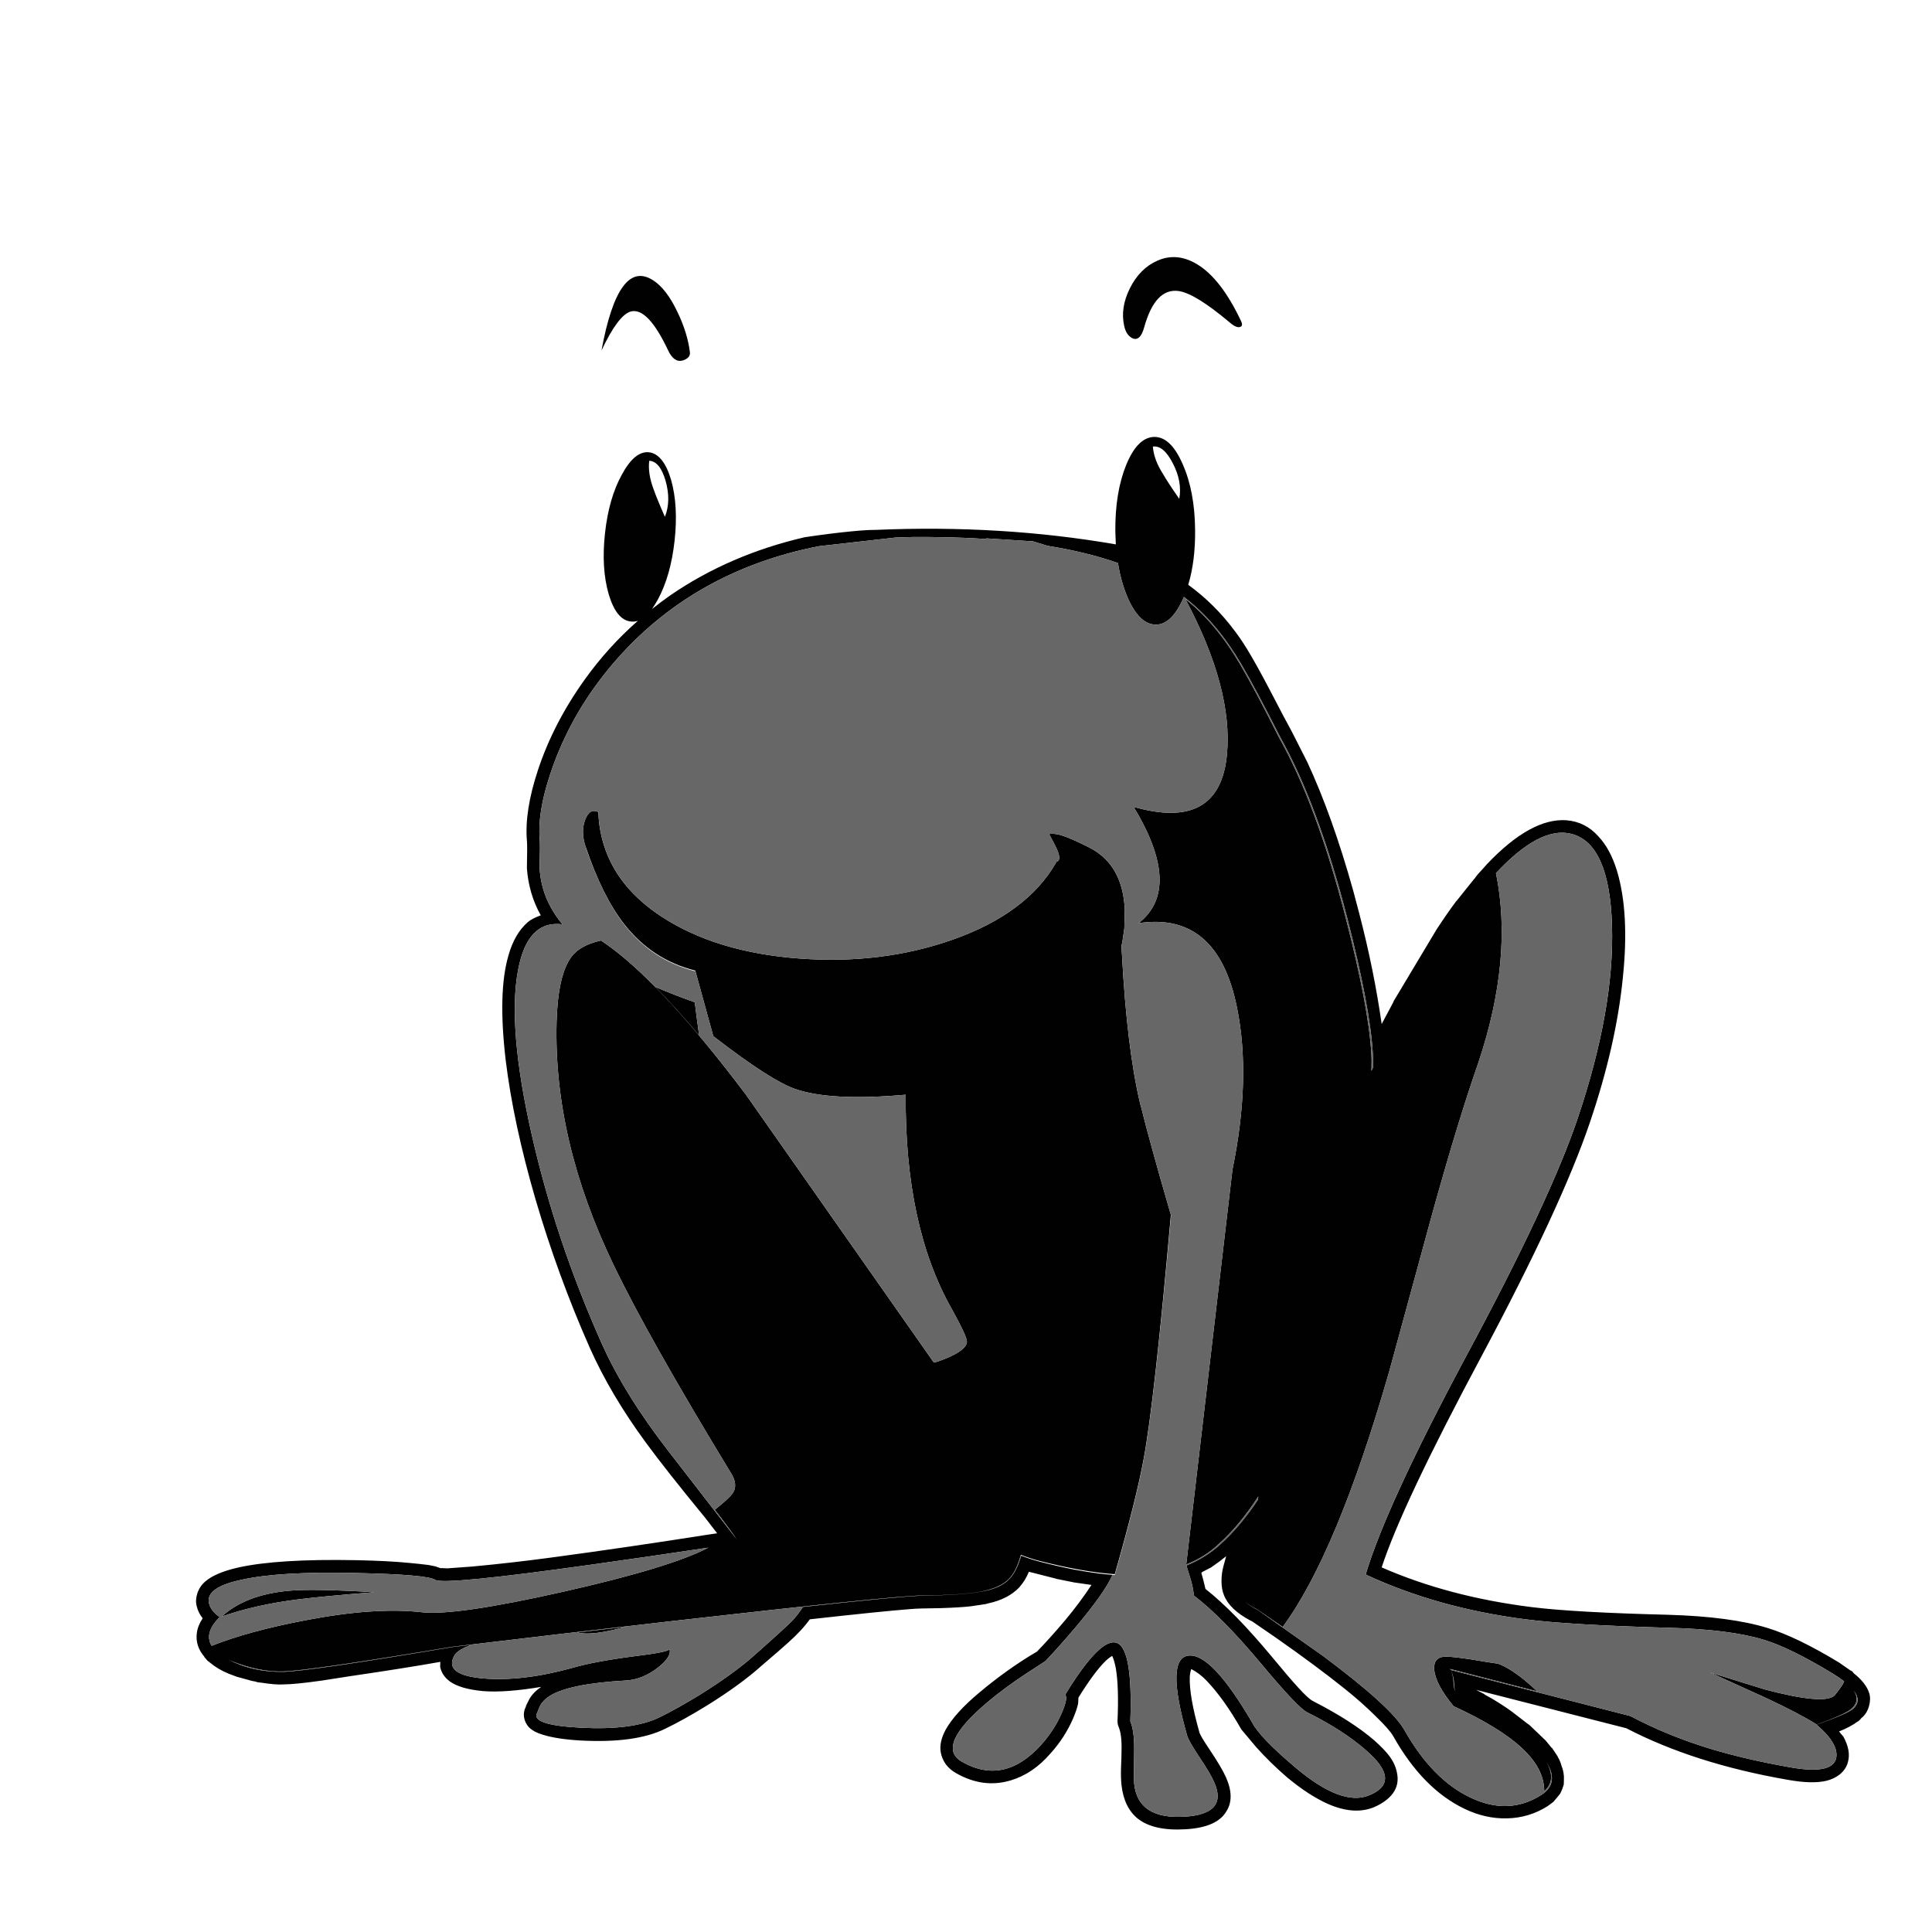 <?xml version="1.0" encoding="utf-8"?>
<!-- Generator: Adobe Illustrator 16.0.0, SVG Export Plug-In . SVG Version: 6.00 Build 0)  -->
<!DOCTYPE svg PUBLIC "-//W3C//DTD SVG 1.1//EN" "http://www.w3.org/Graphics/SVG/1.1/DTD/svg11.dtd">
<svg version="1.1" id="Layer_1" xmlns="http://www.w3.org/2000/svg" xmlns:xlink="http://www.w3.org/1999/xlink" x="0px" y="0px"
	 width="300px" height="300px" viewBox="0 0 300 300" enable-background="new 0 0 300 300" xml:space="preserve">
<g>
	<path fill-rule="evenodd" clip-rule="evenodd" fill="#010101" d="M37.427,245.321c-3.697,0.794-5.355,2.005-4.975,3.629
		c0.19,0.794,0.743,1.511,1.658,2.149c-1.641,1.643-2.056,3.128-1.243,4.458c3.887-1.538,8.75-2.86,14.589-3.966
		c7.169-1.382,13.181-1.797,18.036-1.244c3.455,0.397,10.78-0.664,21.975-3.187c11.108-2.506,18.614-4.785,22.518-6.842
		c-5.942,0.898-11.946,1.771-18.009,2.618c-15.375,2.159-23.503,2.954-24.384,2.384c-0.847-0.553-4.941-0.907-12.283-1.063
		C47.361,244.069,41.401,244.424,37.427,245.321z M36.987,243.403c4.112-0.915,10.227-1.296,18.347-1.139
		c3.352,0.068,6.142,0.214,8.37,0.439c0.95,0.086,1.9,0.191,2.851,0.311l1.037,0.208c0.501,0.155,0.846,0.294,1.036,0.414
		c-0.155-0.103-0.25-0.155-0.285-0.155l1.115,0.053l3.913-0.286c4.077-0.38,8.103-0.838,12.075-1.373
		c7.861-1.053,16.023-2.246,24.488-3.576l1.425-0.208l-1.84-2.383c-4.111-5.011-7.204-8.933-9.277-11.765
		c-3.61-4.924-6.496-9.805-8.655-14.642c-3.3-7.463-6.106-15.143-8.422-23.037c-2.297-7.895-3.843-15.098-4.638-21.611
		c-0.829-7.048-0.691-12.464,0.415-16.248c0.622-2.262,1.624-3.998,3.006-5.208c0.432-0.38,1.105-0.734,2.021-1.063
		c-1.244-2.229-1.961-4.664-2.151-7.307c0.052-2.419,0.052-3.844,0-4.276c-0.259-3.075,0.311-6.728,1.71-10.96
		c1.589-4.82,3.999-9.494,7.229-14.019c2.419-3.386,5.183-6.444,8.292-9.173c-0.363,0.121-0.734,0.155-1.115,0.104
		c-1.485-0.156-2.625-1.572-3.42-4.25c-0.777-2.678-0.967-5.83-0.57-9.458s1.27-6.661,2.617-9.095
		c1.33-2.471,2.738-3.628,4.224-3.473c1.486,0.19,2.626,1.615,3.421,4.276c0.76,2.694,0.941,5.847,0.544,9.458
		c-0.397,3.611-1.261,6.651-2.591,9.122c-0.311,0.553-0.613,1.045-0.907,1.478c0.933-0.744,1.893-1.46,2.877-2.151
		c6.133-4.198,13.077-7.195,20.834-8.992c2.816-0.416,5.226-0.717,7.23-0.907c0.501-0.052,0.976-0.095,1.425-0.129
		c0.898-0.07,1.702-0.104,2.41-0.104c12.975-0.553,25.386,0.199,37.237,2.254c-0.035-0.656-0.061-1.33-0.077-2.021
		c-0.035-4.025,0.527-7.463,1.684-10.314c1.176-2.868,2.625-4.318,4.354-4.353c1.71-0.018,3.179,1.382,4.405,4.198
		c1.262,2.816,1.909,6.236,1.943,10.262c0.034,3.178-0.319,6.011-1.063,8.5c2.747,2.003,5.148,4.388,7.204,7.152
		c0.622,0.812,1.253,1.735,1.892,2.772c0.984,1.607,2.177,3.749,3.576,6.426c1.71,3.3,2.824,5.407,3.343,6.323l2.462,4.846
		c2.608,5.614,4.992,12.292,7.152,20.032l0.959,3.628c1.503,5.786,2.651,11.461,3.446,17.023l1.839-3.446
		c-0.069,0.069-0.025-0.025,0.131-0.285l6.529-10.909c1.054-1.624,2.116-3.152,3.188-4.586l-0.078,0.129
		c0.034,0,0.078-0.052,0.13-0.155l2.617-3.266c0.017-0.034,0.043-0.06,0.077-0.077h0.026c0.035-0.053,0.061-0.104,0.078-0.155
		c0.206-0.294,0.526-0.665,0.959-1.115l0.854-0.958c4.562-4.803,8.673-7.074,12.335-6.815c1.969,0.156,3.628,0.994,4.975,2.514
		c1.227,1.295,2.186,3.075,2.877,5.338c1.313,4.371,1.615,9.916,0.907,16.637c-0.691,6.944-2.393,14.416-5.105,22.414
		c-2.954,8.726-8.577,20.853-16.869,36.384c-8.188,15.306-13.346,26.214-15.47,32.728c6.944,3.041,14.709,5.095,23.295,6.168
		c4.439,0.553,11.515,0.949,21.223,1.191c6.444,0.19,11.575,0.872,15.394,2.048c3.058,0.933,6.771,2.729,11.143,5.389l1.71,1.193
		c0.138,0.051,0.233,0.104,0.285,0.154c0.086,0.052,0.155,0.138,0.207,0.259c1.313,1.037,2.135,2.091,2.462,3.161
		c0.173,0.605,0.155,1.271-0.052,1.996c-0.173,0.639-0.476,1.176-0.906,1.605l-0.363,0.312c0.034,0,0.009,0.027-0.078,0.078
		c0.087,0,0.025,0.068-0.181,0.208l-0.078,0.078l-0.104,0.078v0.025h-0.051c-0.813,0.586-1.771,1.096-2.877,1.528
		c0.121,0.19,0.337,0.449,0.648,0.778c0.812,1.468,1.054,2.788,0.726,3.964c-0.174,0.708-0.579,1.339-1.218,1.892
		c-0.622,0.501-1.34,0.846-2.151,1.036c-1.468,0.347-3.455,0.294-5.96-0.155c-9.674-1.675-18.035-4.346-25.084-8.008l-23.322-5.959
		l0.959,0.492c0.294,0.139,0.397,0.207,0.312,0.207l1.217,0.674c1.21,0.726,2.238,1.399,3.085,2.021l2.487,1.918
		c-0.104-0.104,0-0.026,0.311,0.233l2.437,2.332l0.906,1.113h0.052l0.881,1.324l0.078,0.181c0.207,0.327,0.38,0.742,0.518,1.244
		c0.294,0.742,0.424,1.468,0.39,2.175l-0.026,0.778l-0.233,0.699c-0.086,0.224-0.197,0.475-0.337,0.751l-1.036,1.244l-0.907,0.674
		c-1.917,1.211-4.017,1.84-6.297,1.893c-2.211,0.051-4.388-0.433-6.53-1.451c-4.335-2.056-8.041-5.813-11.116-11.271
		c-0.381-0.691-1.287-1.729-2.721-3.111c-1.417-1.415-3.032-2.85-4.847-4.301c-2.954-2.367-6.504-5.001-10.649-7.903l-3.732-2.566
		l-0.232-0.103c-2.177-1.158-3.55-2.471-4.12-3.938c-0.26-0.605-0.389-1.349-0.389-2.229c0-0.761,0.095-1.503,0.285-2.229
		l0.439-1.606l-1.062,0.829c-0.276,0.19-0.7,0.493-1.271,0.907l-1.45,0.752c0.068-0.018,0.095-0.018,0.078,0
		c-0.053,0.033-0.104,0.06-0.157,0.077c0.242,0.83,0.459,1.667,0.648,2.514c3.023,2.383,6.471,5.908,10.34,10.573
		c1.849,2.228,3.169,3.774,3.965,4.638c1.105,1.227,1.9,1.96,2.384,2.201c4.042,2.074,7.222,4.113,9.536,6.117
		c0.968,0.864,1.692,1.606,2.177,2.229c0.69,0.863,1.132,1.771,1.321,2.721c0.276,1.227,0.069,2.314-0.622,3.265
		c-0.622,0.847-1.598,1.563-2.929,2.151c-2.072,0.847-4.465,0.673-7.177-0.519c-1.97-0.882-4.077-2.254-6.323-4.119
		c-1.779-1.538-3.378-3.102-4.794-4.691l-2.306-2.747c-1.814-3.195-3.637-5.743-5.468-7.644c-0.691-0.709-1.46-1.287-2.308-1.736
		c-0.119,0.312-0.198,0.726-0.232,1.244c-0.069,1.952,0.424,4.793,1.477,8.524c0.069,0.347,0.604,1.262,1.607,2.747
		c1.261,1.883,2.107,3.317,2.539,4.303c0.95,2.142,0.958,3.921,0.025,5.338c-0.983,1.624-3.065,2.529-6.244,2.72
		c-3.317,0.208-5.805-0.337-7.463-1.633c-1.434-1.157-2.28-2.894-2.54-5.208c-0.086-0.76-0.111-1.667-0.077-2.722
		c0.052-1.174,0.077-2.028,0.077-2.564c0.052-1.729-0.104-2.998-0.466-3.81c-0.104-0.241-0.156-0.535-0.156-0.88
		c0.156-3.49,0.068-6.212-0.259-8.163c-0.138-0.743-0.32-1.374-0.545-1.893l-0.052-0.025c-0.379,0.225-0.732,0.501-1.062,0.83
		c-1.158,1.156-2.539,3.031-4.147,5.622l-0.051,0.933c-0.121,0.588-0.38,1.356-0.777,2.307c-0.863,1.986-2.03,3.793-3.498,5.416
		c-1.813,2.106-3.869,3.507-6.168,4.197c-2.851,0.864-5.684,0.493-8.499-1.113c-0.623-0.347-1.149-0.794-1.582-1.348
		c-0.415-0.588-0.682-1.21-0.803-1.866c-0.19-1.071,0.061-2.245,0.751-3.524c0.985-1.762,2.729-3.688,5.234-5.777
		c2.92-2.453,5.908-4.579,8.966-6.376c1.383-1.434,2.834-3.049,4.354-4.846c1.555-1.865,2.92-3.697,4.095-5.494
		c-1.503-0.206-2.401-0.335-2.695-0.388l-2.825-0.57l-0.076-0.052h-0.053l-4.068-1.036c-0.379,0.933-0.89,1.754-1.528,2.461
		c-1.158,1.193-2.739,2.005-4.742,2.438c-0.329,0.103-0.614,0.163-0.854,0.181l-1.918,0.284c-1.002,0.121-2.565,0.216-4.69,0.286
		l-2.876,0.051c-0.692,0.018-1.322,0.053-1.892,0.104c-2.764,0.208-7.938,0.735-15.522,1.581c-0.794,1.123-1.926,2.342-3.395,3.653
		c-0.864,0.779-2.237,1.971-4.121,3.576c-2.176,1.953-5.001,4.009-8.473,6.168c-2.418,1.485-4.578,2.687-6.478,3.602
		c-3.076,1.521-7.472,2.126-13.19,1.814c-2.401-0.139-4.319-0.433-5.752-0.882c-0.933-0.259-1.667-0.646-2.203-1.166
		c-0.415-0.466-0.665-0.976-0.751-1.528c-0.104-0.639,0.017-1.244,0.363-1.814c-0.242,0.363-0.095,0.027,0.44-1.011
		c0.38-0.69,0.993-1.329,1.84-1.917c-3.749,0.622-6.772,0.839-9.07,0.647c-2.315-0.224-4.008-0.716-5.079-1.478
		c-0.847-0.621-1.356-1.39-1.529-2.305c0.018-0.347,0.026-0.596,0.026-0.753c-3.593,0.64-8.275,1.382-14.045,2.229l-4.328,0.674
		c-2.816,0.398-4.803,0.596-5.96,0.596c-0.346,0.035-0.847,0.027-1.503-0.025c-0.622-0.051-1.252-0.129-1.891-0.233
		c-0.38-0.018-0.708-0.076-0.985-0.182l-0.389-0.077h-0.052l-2.462-0.674l-0.415-0.156c-1.158-0.396-2.186-0.905-3.083-1.528
		l-1.037-0.804c-0.208-0.224-0.32-0.354-0.337-0.388l-0.156-0.181v-0.053c-0.95-1.105-1.339-2.332-1.166-3.68
		c0.104-0.776,0.406-1.537,0.907-2.281c-0.467-0.586-0.778-1.225-0.933-1.917c-0.156-0.587-0.121-1.243,0.104-1.969
		c0.259-0.742,0.674-1.357,1.244-1.84C32.936,244.655,34.638,243.938,36.987,243.403z M158.572,241.563
		c0.933,0.362,1.857,0.666,2.772,0.907c1.935,0.501,3.782,0.925,5.546,1.27c1.313,0.241,2.564,0.44,3.757,0.596
		c0.726,0.088,1.425,0.156,2.099,0.208c-0.76,1.797-2.721,4.569-5.883,8.317c-1.588,1.866-3.101,3.561-4.533,5.079l-2.955,1.918
		c-2.332,1.537-4.345,3.022-6.037,4.458c-5.459,4.594-6.764,7.688-3.914,9.276c4.353,2.453,8.439,1.563,12.257-2.669
		c1.33-1.485,2.384-3.109,3.162-4.871c0.708-1.643,0.889-2.601,0.543-2.878c3.731-6.097,6.436-8.775,8.111-8.032
		c1.606,0.709,2.28,4.76,2.021,12.154c0.432,1.018,0.631,2.563,0.596,4.637c-0.052,2.8-0.052,4.475,0,5.027
		c0.38,3.731,3.015,5.441,7.903,5.131c4.457-0.293,5.969-2.064,4.535-5.313c-0.363-0.864-1.158-2.211-2.385-4.041
		c-1.07-1.608-1.684-2.696-1.839-3.266c-2.281-7.999-2.203-12.128,0.232-12.387c2.385-0.276,5.692,3.214,9.926,10.47
		c0.812,1.536,3.04,3.843,6.685,6.917c4.786,4.043,8.595,5.479,11.429,4.303c3.454-1.4,3.282-3.74-0.52-7.022
		c-2.349-2.056-5.381-4.009-9.095-5.856c-0.95-0.467-3.274-2.912-6.971-7.333c-4.129-4.959-7.662-8.553-10.599-10.78
		c-0.139-0.967-0.294-1.746-0.467-2.332l-0.725-2.359c1.969-0.794,3.696-1.865,5.183-3.212c2.073-1.85,4.042-4.172,5.907-6.972
		l0.078-0.543c-1.952,3.023-4.025,5.511-6.22,7.462c-1.398,1.313-3.057,2.35-4.975,3.11l7.178-61.311
		c1.952-9.52,2.186-17.916,0.7-25.188c-2.005-9.951-7.092-14.313-15.264-13.087c4.578-3.61,4.319-9.631-0.777-18.062
		c8.897,2.54,13.726-0.165,14.485-8.11c0.64-6.841-1.512-14.892-6.452-24.151c3.162,2.487,5.986,5.848,8.474,10.081
		c1.451,2.452,3.456,6.219,6.012,11.298c3.939,6.997,7.403,16.342,10.392,28.038c2.384,9.277,3.714,16.3,3.99,21.068
		c0.052,0.742,0.06,1.667,0.025,2.772c0.069-0.173,0.147-0.346,0.234-0.52c0.018-0.862,0.009-1.605-0.026-2.228
		c-0.276-4.768-1.606-11.791-3.99-21.067c-3.006-11.678-6.47-21.016-10.392-28.013c-2.592-5.113-4.604-8.887-6.037-11.324
		c-2.488-4.232-5.296-7.583-8.422-10.054c-0.174-0.138-0.337-0.268-0.493-0.388c-1.209,2.833-2.643,4.267-4.302,4.301
		c-1.728,0.017-3.204-1.382-4.431-4.198c-0.691-1.606-1.192-3.394-1.503-5.363c-3.248-1.141-6.884-2.031-10.91-2.669
		c-0.035-0.017-0.794-0.251-2.279-0.7l-7.256-0.466v0.025c-0.018,0.018-0.026,0.044-0.026,0.078c-2.28-0.155-4.638-0.25-7.074-0.285
		c-1.434-0.035-2.885-0.043-4.354-0.027c-0.881,0.018-1.753,0.043-2.617,0.079l-11.92,1.347
		c-13.164,2.591-23.84,8.689-32.029,18.295c-4.025,4.733-7.074,9.908-9.147,15.521c-1.728,4.717-2.453,8.629-2.177,11.739
		c0.052,0.691,0.043,2.134-0.026,4.327c0.121,2.246,0.7,4.303,1.737,6.168c0.483,0.897,1.088,1.788,1.814,2.669
		c-3.628-0.467-5.926,1.908-6.894,7.127c-1.105,5.907-0.397,14.416,2.125,25.524c2.47,10.9,6.081,21.68,10.832,32.339
		c2.384,5.355,5.874,10.987,10.469,16.896c5.891,7.618,9.406,12.161,10.547,13.63c-0.968-1.4-2.108-2.938-3.421-4.612
		c1.192-0.95,2.013-1.677,2.462-2.179c0.846-0.88,0.924-1.95,0.233-3.212c-8.655-14.218-14.788-25.085-18.398-32.6
		c-6.237-12.938-9.191-25.532-8.862-37.781c0.138-4.819,0.898-8.171,2.28-10.054c0.898-1.227,2.436-2.082,4.612-2.565
		c5.079,3.334,11.393,9.77,18.942,19.306c1.158,1.469,2.35,3.014,3.576,4.638l29.178,41.592c0.225-0.053,0.45-0.113,0.674-0.183
		c2.886-1.019,4.371-2.029,4.458-3.031c0.018-0.536-0.778-2.255-2.385-5.157c-4.854-8.586-7.229-19.659-7.126-33.221
		c-7.791,0.691-13.526,0.39-17.206-0.907c-2.505-0.88-6.651-3.549-12.438-8.007c-0.069-0.069-0.147-0.129-0.233-0.181l-2.384-8.681
		l-0.415-1.503c-4.44-1.106-8.102-3.49-10.987-7.153c-2.263-2.867-4.258-6.85-5.986-11.945c-0.017-0.035-0.034-0.078-0.052-0.129
		c-0.519-1.538-0.544-2.929-0.078-4.173c0.467-1.243,1.149-1.649,2.048-1.218c0.103,2.816,0.751,5.416,1.943,7.8
		c1.606,3.231,4.224,6.038,7.852,8.422c5.666,3.714,12.827,5.891,21.482,6.53c8.465,0.622,16.351-0.346,23.659-2.902
		c7.722-2.713,13.095-6.694,16.117-11.946c0.035-0.069,0.07-0.129,0.104-0.181c0.466-0.121,0.544-0.622,0.233-1.503
		c-0.189-0.536-0.656-1.469-1.399-2.799c0.604-0.103,1.313-0.017,2.124,0.259c0.83,0.26,2.125,0.83,3.888,1.711
		c2.902,1.399,4.708,3.766,5.416,7.1c0.189,0.881,0.303,1.813,0.338,2.799l-0.079,2.824l-0.298,2.009
		c-0.043,0.224-0.091,0.453-0.143,0.687c0,0.034,0,0.06,0,0.077v0.026c0.017,0.415,0.043,0.829,0.077,1.244
		c0.519,9.691,1.46,17.404,2.825,23.14c0.019,0.035,0.026,0.068,0.026,0.104c0.034,0.104,0.068,0.216,0.103,0.337
		c0.882,3.594,2.393,9.078,4.535,16.454c0.035,0.105,0.069,0.217,0.104,0.339v0.025c-1.71,19.348-3.119,31.977-4.225,37.885
		c-0.76,4.146-2.254,10.114-4.482,17.905c-3.213-0.207-7.127-0.897-11.739-2.072c-0.933-0.242-1.883-0.553-2.851-0.934
		c0,0.035-0.008,0.069-0.025,0.104c-0.467,1.677-1.07,2.886-1.814,3.627c-0.914,0.95-2.4,1.616-4.456,1.996
		c-1.867,0.346-4.933,0.545-9.199,0.596c-2.989,0.052-16.023,1.392-39.104,4.016c-11.505,1.314-22.726,2.627-33.661,3.94
		c-14.943,2.504-23.728,3.783-26.354,3.835c-1.917,0.051-3.956-0.269-6.115-0.959c-0.898-0.276-1.685-0.578-2.358-0.907
		c2.54,1.331,5.39,1.97,8.551,1.917c2.625-0.051,11.41-1.337,26.354-3.86c0.967-0.121,1.935-0.233,2.902-0.337
		c-1.434,0.519-2.314,1.054-2.643,1.606c-1.209,2.056,0.293,3.265,4.509,3.629c4.077,0.327,8.715-0.233,13.916-1.686
		c2.28-0.656,5.493-1.252,9.639-1.788c3.283-0.396,5.053-0.751,5.313-1.063c0.225,0.794-0.389,1.754-1.84,2.877
		c-1.572,1.209-3.205,1.865-4.897,1.969c-5.856,0.329-9.804,1.123-11.842,2.385c-0.691,0.432-1.192,0.933-1.503,1.503
		c-0.138,0.276-0.285,0.631-0.44,1.063c-0.83,1.313,1.425,2.107,6.763,2.384c5.355,0.276,9.415-0.26,12.179-1.606
		c1.745-0.847,3.835-2.013,6.271-3.499c3.455-2.158,6.211-4.146,8.266-5.959c3.646-3.231,5.709-5.114,6.193-5.649
		c0.604-0.674,1.123-1.356,1.555-2.046c10.348-1.124,16.489-1.702,18.424-1.737c4.267-0.069,7.333-0.276,9.199-0.622
		c2.056-0.345,3.541-1.011,4.457-1.996C157.467,244.439,158.071,243.24,158.572,241.563z M244.033,129.489
		c-3.247-0.847-7.16,1.183-11.738,6.09c1.797,8.828,0.881,18.648-2.747,29.463c-2.125,6.08-4.535,13.984-7.229,23.711
		c-1.486,5.441-3.688,13.519-6.608,24.229c-5.407,18.813-10.917,32.027-16.532,39.646l-3.965-2.721
		c-0.738-0.362-1.36-0.76-1.865-1.192c0.521,0.466,1.169,0.889,1.943,1.27l10.184,7.178c7.083,5.286,11.29,9.121,12.619,11.506
		c2.886,5.097,6.289,8.578,10.21,10.443c3.922,1.882,7.566,1.771,10.936-0.337c1.97-1.209,2.264-2.937,0.881-5.183
		c1.089,1.883,0.977,3.403-0.337,4.562c0.018-2.351-1.166-4.614-3.55-6.791c-2.28-2.106-5.787-4.25-10.521-6.426
		c-1.849-2.229-2.851-4.103-3.006-5.623c-0.121-1.399,0.509-2.091,1.892-2.073c0.76,0.018,2.004,0.156,3.731,0.415
		c2.124,0.362,3.542,0.588,4.25,0.674c1.14,0.396,2.505,1.234,4.095,2.513c0.794,0.656,1.468,1.254,2.021,1.789l-13.526-3.473
		c0.035,0.051,0.069,0.103,0.104,0.155l27.883,7.151c3.853,2.04,7.989,3.731,12.412,5.08c3.646,1.104,7.774,2.064,12.387,2.876
		c4.354,0.777,6.737,0.319,7.152-1.374c0.328-1.485-0.683-3.23-3.032-5.233c3.334-1.191,5.252-2.038,5.753-2.54
		c0.813-0.795,0.82-1.71,0.025-2.747c0.726,1.088,0.57,2.056-0.466,2.902c-0.64,0.535-2.402,1.322-5.286,2.359
		c-1.831-1.158-4.491-2.549-7.982-4.174c-5.597-2.539-8.456-3.843-8.576-3.913l8.524,2.644c5.961,1.573,9.528,1.91,10.703,1.011
		c0.172-0.155,0.448-0.501,0.829-1.036c0.433-0.588,0.682-1.002,0.751-1.244c-0.519-0.396-1.114-0.804-1.788-1.218
		c-4.388-2.66-7.946-4.406-10.676-5.233c-3.576-1.089-8.543-1.711-14.9-1.867c-10.313-0.294-17.707-0.733-22.182-1.321
		c-9.087-1.175-17.335-3.489-24.747-6.944c2.125-7.136,7.325-18.433,15.601-33.895c8.689-16.135,14.468-28.462,17.335-36.978
		c3.817-11.334,5.589-21.319,5.313-29.956C250.046,135.233,247.955,130.508,244.033,129.489z M34.421,251.021
		c2.488-2.28,6.003-3.619,10.547-4.017c2.333-0.224,6.72-0.146,13.164,0.233c-5.304,0.415-9.251,0.787-11.842,1.115
		C41.868,248.905,37.912,249.795,34.421,251.021z M175.441,44.779c1.037-2.073,2.462-3.507,4.275-4.301
		c2.021-0.898,4.086-0.708,6.193,0.57c2.453,1.485,4.708,4.396,6.764,8.732c0.276,0.552,0.241,0.881-0.104,0.985
		c-0.396,0.138-0.95-0.104-1.657-0.726c-3.56-2.988-6.186-4.604-7.878-4.845c-2.436-0.346-4.224,1.528-5.364,5.623
		c-0.397,1.451-0.984,2.03-1.762,1.736c-0.691-0.311-1.141-0.967-1.349-1.969C174.146,48.735,174.439,46.8,175.441,44.779z
		 M93.4,54.419c1.762-9.588,4.44-13.216,8.033-10.884c1.365,0.881,2.609,2.496,3.731,4.846c1.071,2.211,1.728,4.328,1.969,6.349
		c0.052,0.57-0.319,0.985-1.114,1.244c-0.898,0.259-1.659-0.268-2.28-1.581c-2.125-4.509-4.068-6.513-5.831-6.012
		C96.613,48.778,95.11,50.791,93.4,54.419z M103.247,80.254c0.657-1.658,0.691-3.524,0.104-5.597
		c-0.587-2.021-1.434-3.058-2.539-3.109c-0.156,1.347,0.069,2.816,0.674,4.405C101.813,76.902,102.401,78.336,103.247,80.254z
		 M107.886,155.636c0.19,1.572,0.414,3.281,0.674,5.131c-2.418-2.867-4.682-5.373-6.79-7.515
		C103.653,154.063,105.692,154.858,107.886,155.636z M182.127,71.962c-0.968-1.9-2.004-2.773-3.11-2.617
		c0.104,1.365,0.622,2.772,1.556,4.225c0.5,0.88,1.348,2.176,2.54,3.887C183.439,75.693,183.112,73.862,182.127,71.962z
		 M97.184,252.603c-3.576,0.984-6.081,1.278-7.515,0.882C92.156,253.19,94.661,252.896,97.184,252.603z M225.713,261.361
		c0.018,0.52,0.104,0.941,0.259,1.271c-0.104-0.312-0.164-0.683-0.181-1.115c-0.035-0.845-0.199-1.546-0.493-2.099
		C225.541,259.936,225.678,260.584,225.713,261.361z"/>
	<path fill-rule="evenodd" clip-rule="evenodd" fill="#676767" d="M37.427,245.321c3.974-0.897,9.934-1.252,17.88-1.063
		c7.342,0.156,11.437,0.511,12.283,1.063c0.881,0.57,9.009-0.225,24.384-2.384c6.063-0.847,12.067-1.72,18.009-2.618
		c-3.904,2.057-11.41,4.336-22.518,6.842c-11.195,2.522-18.52,3.584-21.975,3.187c-4.854-0.553-10.866-0.138-18.036,1.244
		c-5.839,1.105-10.702,2.428-14.589,3.966c-0.813-1.33-0.397-2.815,1.243-4.458c-0.915-0.639-1.468-1.355-1.658-2.149
		C32.072,247.326,33.73,246.115,37.427,245.321z M158.494,241.538c0.018,0,0.043,0.008,0.078,0.025
		c-0.501,1.677-1.105,2.876-1.814,3.602c-0.916,0.985-2.401,1.651-4.457,1.996c-1.866,0.346-4.932,0.553-9.199,0.622
		c-1.935,0.035-8.076,0.613-18.424,1.737c-0.433,0.689-0.951,1.372-1.555,2.046c-0.484,0.535-2.548,2.418-6.193,5.649
		c-2.055,1.813-4.811,3.801-8.266,5.959c-2.436,1.486-4.526,2.652-6.271,3.499c-2.764,1.347-6.824,1.883-12.179,1.606
		c-5.338-0.276-7.593-1.071-6.763-2.384c0.155-0.432,0.302-0.786,0.44-1.063c0.311-0.57,0.812-1.071,1.503-1.503
		c2.039-1.262,5.986-2.056,11.842-2.385c1.693-0.104,3.326-0.76,4.897-1.969c1.451-1.123,2.065-2.083,1.84-2.877
		c-0.259,0.312-2.03,0.666-5.313,1.063c-4.146,0.536-7.359,1.132-9.639,1.788c-5.2,1.452-9.838,2.013-13.916,1.686
		c-4.215-0.364-5.718-1.573-4.509-3.629c0.328-0.553,1.209-1.088,2.643-1.606c-0.967,0.104-1.935,0.216-2.902,0.337
		c-14.943,2.523-23.728,3.81-26.354,3.86c-3.162,0.053-6.012-0.586-8.551-1.917c0.673,0.329,1.459,0.631,2.358,0.907
		c2.16,0.69,4.198,1.01,6.115,0.959c2.626-0.052,11.411-1.331,26.354-3.835c10.935-1.313,22.156-2.626,33.661-3.94
		c23.08-2.624,36.114-3.964,39.104-4.016c4.266-0.051,7.333-0.25,9.199-0.596c2.056-0.38,3.542-1.046,4.456-1.996
		C157.424,244.424,158.027,243.215,158.494,241.538z M172.746,244.544c0.122,0.018,0.242,0.025,0.363,0.025
		c2.229-7.791,3.723-13.768,4.482-17.932c1.105-5.892,2.522-18.528,4.25-37.91c-0.018-0.035-0.025-0.061-0.025-0.078v-0.025
		c-0.035-0.122-0.069-0.233-0.104-0.339c-2.143-7.376-3.653-12.86-4.535-16.454c-0.034-0.121-0.068-0.233-0.103-0.337
		c0-0.035-0.008-0.068-0.026-0.104c-1.365-5.735-2.307-13.448-2.825-23.14c-0.034-0.415-0.061-0.829-0.077-1.244v-0.026
		c0.055-0.257,0.103-0.511,0.143-0.764l0.298-2.009l0.079-2.824c-0.035-0.985-0.148-1.918-0.338-2.799
		c-0.708-3.334-2.514-5.701-5.416-7.1c-1.763-0.881-3.058-1.451-3.888-1.711c-0.811-0.276-1.52-0.362-2.124-0.259
		c0.743,1.331,1.21,2.263,1.399,2.799c0.311,0.881,0.232,1.382-0.233,1.503c-0.034,0.052-0.069,0.112-0.104,0.181
		c-3.022,5.252-8.396,9.233-16.117,11.946c-7.308,2.557-15.194,3.524-23.659,2.902c-8.655-0.64-15.816-2.816-21.482-6.53
		c-3.628-2.385-6.246-5.191-7.852-8.422c-1.192-2.384-1.84-4.984-1.943-7.8c-0.898-0.431-1.581-0.025-2.048,1.218
		c-0.466,1.244-0.44,2.635,0.078,4.173c0.018,0.052,0.035,0.094,0.052,0.129c-0.017,0-0.034-0.009-0.052-0.026
		c1.814,5.2,3.835,9.226,6.063,12.076c2.885,3.662,6.539,6.046,10.961,7.151l0.415,1.4l2.384,8.681
		c0.086,0.052,0.165,0.111,0.233,0.181c5.787,4.458,9.934,7.127,12.438,8.007c3.68,1.297,9.415,1.599,17.206,0.907
		c-0.104,13.562,2.272,24.635,7.126,33.221c1.607,2.902,2.402,4.621,2.385,5.157c-0.086,1.002-1.572,2.013-4.458,3.031
		c-0.224,0.069-0.449,0.13-0.674,0.183l-29.178-41.592c-1.227-1.624-2.418-3.169-3.576-4.638
		c-7.549-9.536-13.863-15.972-18.942-19.306c-2.177,0.483-3.714,1.339-4.612,2.565c-1.382,1.883-2.142,5.234-2.28,10.054
		c-0.329,12.249,2.625,24.843,8.862,37.781c3.61,7.515,9.743,18.382,18.398,32.6c0.691,1.262,0.613,2.332-0.233,3.212
		c-0.449,0.502-1.27,1.229-2.462,2.179c1.313,1.674,2.453,3.212,3.421,4.612c-1.141-1.469-4.656-6.012-10.547-13.63
		c-4.596-5.909-8.085-11.541-10.469-16.896c-4.75-10.659-8.361-21.438-10.832-32.339c-2.522-11.108-3.23-19.617-2.125-25.524
		c0.968-5.219,3.266-7.594,6.894-7.127c-0.726-0.881-1.331-1.771-1.814-2.669c-1.037-1.865-1.616-3.922-1.737-6.168
		c0.069-2.193,0.078-3.636,0.026-4.327c-0.276-3.11,0.449-7.022,2.177-11.739c2.073-5.614,5.122-10.789,9.147-15.521
		c8.188-9.605,18.865-15.704,32.029-18.295l11.92-1.347c0.864-0.035,1.736-0.061,2.617-0.079c1.469-0.017,2.92-0.008,4.354,0.027
		c2.436,0.034,4.793,0.129,7.074,0.285c0-0.034,0.009-0.061,0.026-0.078v-0.025l7.256,0.466c1.485,0.449,2.244,0.683,2.279,0.7
		c4.026,0.639,7.662,1.528,10.91,2.669c0.311,1.969,0.812,3.757,1.503,5.363c1.227,2.816,2.703,4.215,4.431,4.198
		c1.659-0.035,3.093-1.469,4.302-4.301c0.156,0.121,0.319,0.25,0.493,0.388c3.126,2.471,5.934,5.822,8.422,10.054
		c1.434,2.437,3.445,6.21,6.037,11.324c3.922,6.997,7.386,16.335,10.392,28.013c2.384,9.276,3.714,16.3,3.99,21.067
		c0.035,0.622,0.044,1.365,0.026,2.228c-0.087,0.174-0.165,0.347-0.234,0.52c0.034-1.105,0.026-2.03-0.025-2.772
		c-0.276-4.769-1.606-11.791-3.99-21.068c-2.988-11.695-6.452-21.041-10.392-28.038c-2.556-5.079-4.561-8.846-6.012-11.298
		c-2.487-4.233-5.312-7.593-8.474-10.081c4.94,9.259,7.092,17.31,6.452,24.151c-0.76,7.946-5.588,10.65-14.485,8.11
		c5.097,8.431,5.355,14.451,0.777,18.062c8.172-1.227,13.259,3.136,15.264,13.087c1.485,7.271,1.252,15.668-0.7,25.188
		l-7.178,61.311c1.918-0.761,3.576-1.797,4.975-3.11c2.194-1.951,4.268-4.438,6.22-7.462l-0.078,0.543
		c-1.865,2.8-3.834,5.122-5.907,6.972c-1.486,1.347-3.214,2.418-5.183,3.212l0.725,2.359c0.173,0.586,0.328,1.365,0.467,2.332
		c2.937,2.228,6.47,5.821,10.599,10.78c3.696,4.421,6.021,6.866,6.971,7.333c3.714,1.848,6.746,3.801,9.095,5.856
		c3.802,3.282,3.974,5.622,0.52,7.022c-2.834,1.176-6.643-0.26-11.429-4.303c-3.645-3.074-5.873-5.381-6.685-6.917
		c-4.233-7.256-7.541-10.746-9.926-10.47c-2.436,0.259-2.514,4.388-0.232,12.387c0.155,0.569,0.769,1.657,1.839,3.266
		c1.227,1.83,2.021,3.177,2.385,4.041c1.434,3.248-0.078,5.02-4.535,5.313c-4.889,0.311-7.523-1.399-7.903-5.131
		c-0.052-0.553-0.052-2.228,0-5.027c0.035-2.073-0.164-3.619-0.596-4.637c0.259-7.395-0.415-11.445-2.021-12.154
		c-1.676-0.743-4.38,1.936-8.111,8.032c0.346,0.277,0.165,1.235-0.543,2.878c-0.778,1.762-1.832,3.386-3.162,4.871
		c-3.818,4.232-7.904,5.122-12.257,2.669c-2.85-1.589-1.546-4.683,3.914-9.276c1.692-1.436,3.705-2.921,6.037-4.458l2.955-1.918
		c1.433-1.519,2.945-3.213,4.533-5.079C170.025,249.113,171.986,246.341,172.746,244.544z M34.421,251.021
		c3.49-1.227,7.446-2.116,11.869-2.668c2.591-0.328,6.539-0.7,11.842-1.115c-6.444-0.379-10.832-0.457-13.164-0.233
		C40.425,247.402,36.909,248.741,34.421,251.021z M244.033,129.489c3.922,1.019,6.013,5.744,6.271,14.175
		c0.276,8.637-1.495,18.622-5.313,29.956c-2.867,8.516-8.646,20.843-17.335,36.978c-8.275,15.462-13.476,26.759-15.601,33.895
		c7.412,3.455,15.66,5.77,24.747,6.944c4.475,0.588,11.868,1.027,22.182,1.321c6.357,0.156,11.324,0.778,14.9,1.867
		c2.729,0.827,6.288,2.573,10.676,5.233c0.674,0.414,1.27,0.821,1.788,1.218c-0.069,0.242-0.318,0.656-0.751,1.244
		c-0.381,0.535-0.657,0.881-0.829,1.036c-1.175,0.899-4.742,0.563-10.703-1.011l-8.524-2.644c0.12,0.07,2.979,1.374,8.576,3.913
		c3.491,1.625,6.151,3.016,7.982,4.174c2.884-1.037,4.646-1.824,5.286-2.359c1.036-0.847,1.191-1.814,0.466-2.902
		c0.795,1.037,0.787,1.952-0.025,2.747c-0.501,0.502-2.419,1.349-5.753,2.54c2.35,2.003,3.36,3.748,3.032,5.233
		c-0.415,1.693-2.799,2.151-7.152,1.374c-4.612-0.812-8.741-1.771-12.387-2.876c-4.423-1.349-8.56-3.04-12.412-5.08l-27.883-7.151
		c-0.034-0.053-0.068-0.104-0.104-0.155l13.526,3.473c-0.553-0.535-1.227-1.133-2.021-1.789c-1.59-1.278-2.955-2.116-4.095-2.513
		c-0.708-0.086-2.126-0.312-4.25-0.674c-1.728-0.259-2.972-0.397-3.731-0.415c-1.383-0.018-2.013,0.674-1.892,2.073
		c0.155,1.521,1.157,3.394,3.006,5.623c4.733,2.176,8.24,4.319,10.521,6.426c2.384,2.177,3.567,4.44,3.55,6.791
		c1.313-1.158,1.426-2.679,0.337-4.562c1.383,2.246,1.089,3.974-0.881,5.183c-3.369,2.107-7.014,2.219-10.936,0.337
		c-3.921-1.865-7.324-5.347-10.21-10.443c-1.329-2.385-5.536-6.22-12.619-11.506l-10.184-7.178c-0.774-0.381-1.423-0.804-1.943-1.27
		c0.505,0.433,1.127,0.83,1.865,1.192l3.965,2.721c5.615-7.619,11.125-20.834,16.532-39.646c2.92-10.711,5.122-18.788,6.608-24.229
		c2.694-9.727,5.104-17.631,7.229-23.711c3.628-10.814,4.544-20.635,2.747-29.463C236.873,130.672,240.786,128.643,244.033,129.489z
		 M107.886,155.636c-2.194-0.777-4.232-1.572-6.116-2.384c2.108,2.142,4.371,4.647,6.79,7.515
		C108.3,158.917,108.076,157.208,107.886,155.636z M97.184,252.603c-2.522,0.294-5.027,0.588-7.515,0.882
		C91.103,253.881,93.607,253.587,97.184,252.603z"/>
</g>
</svg>
